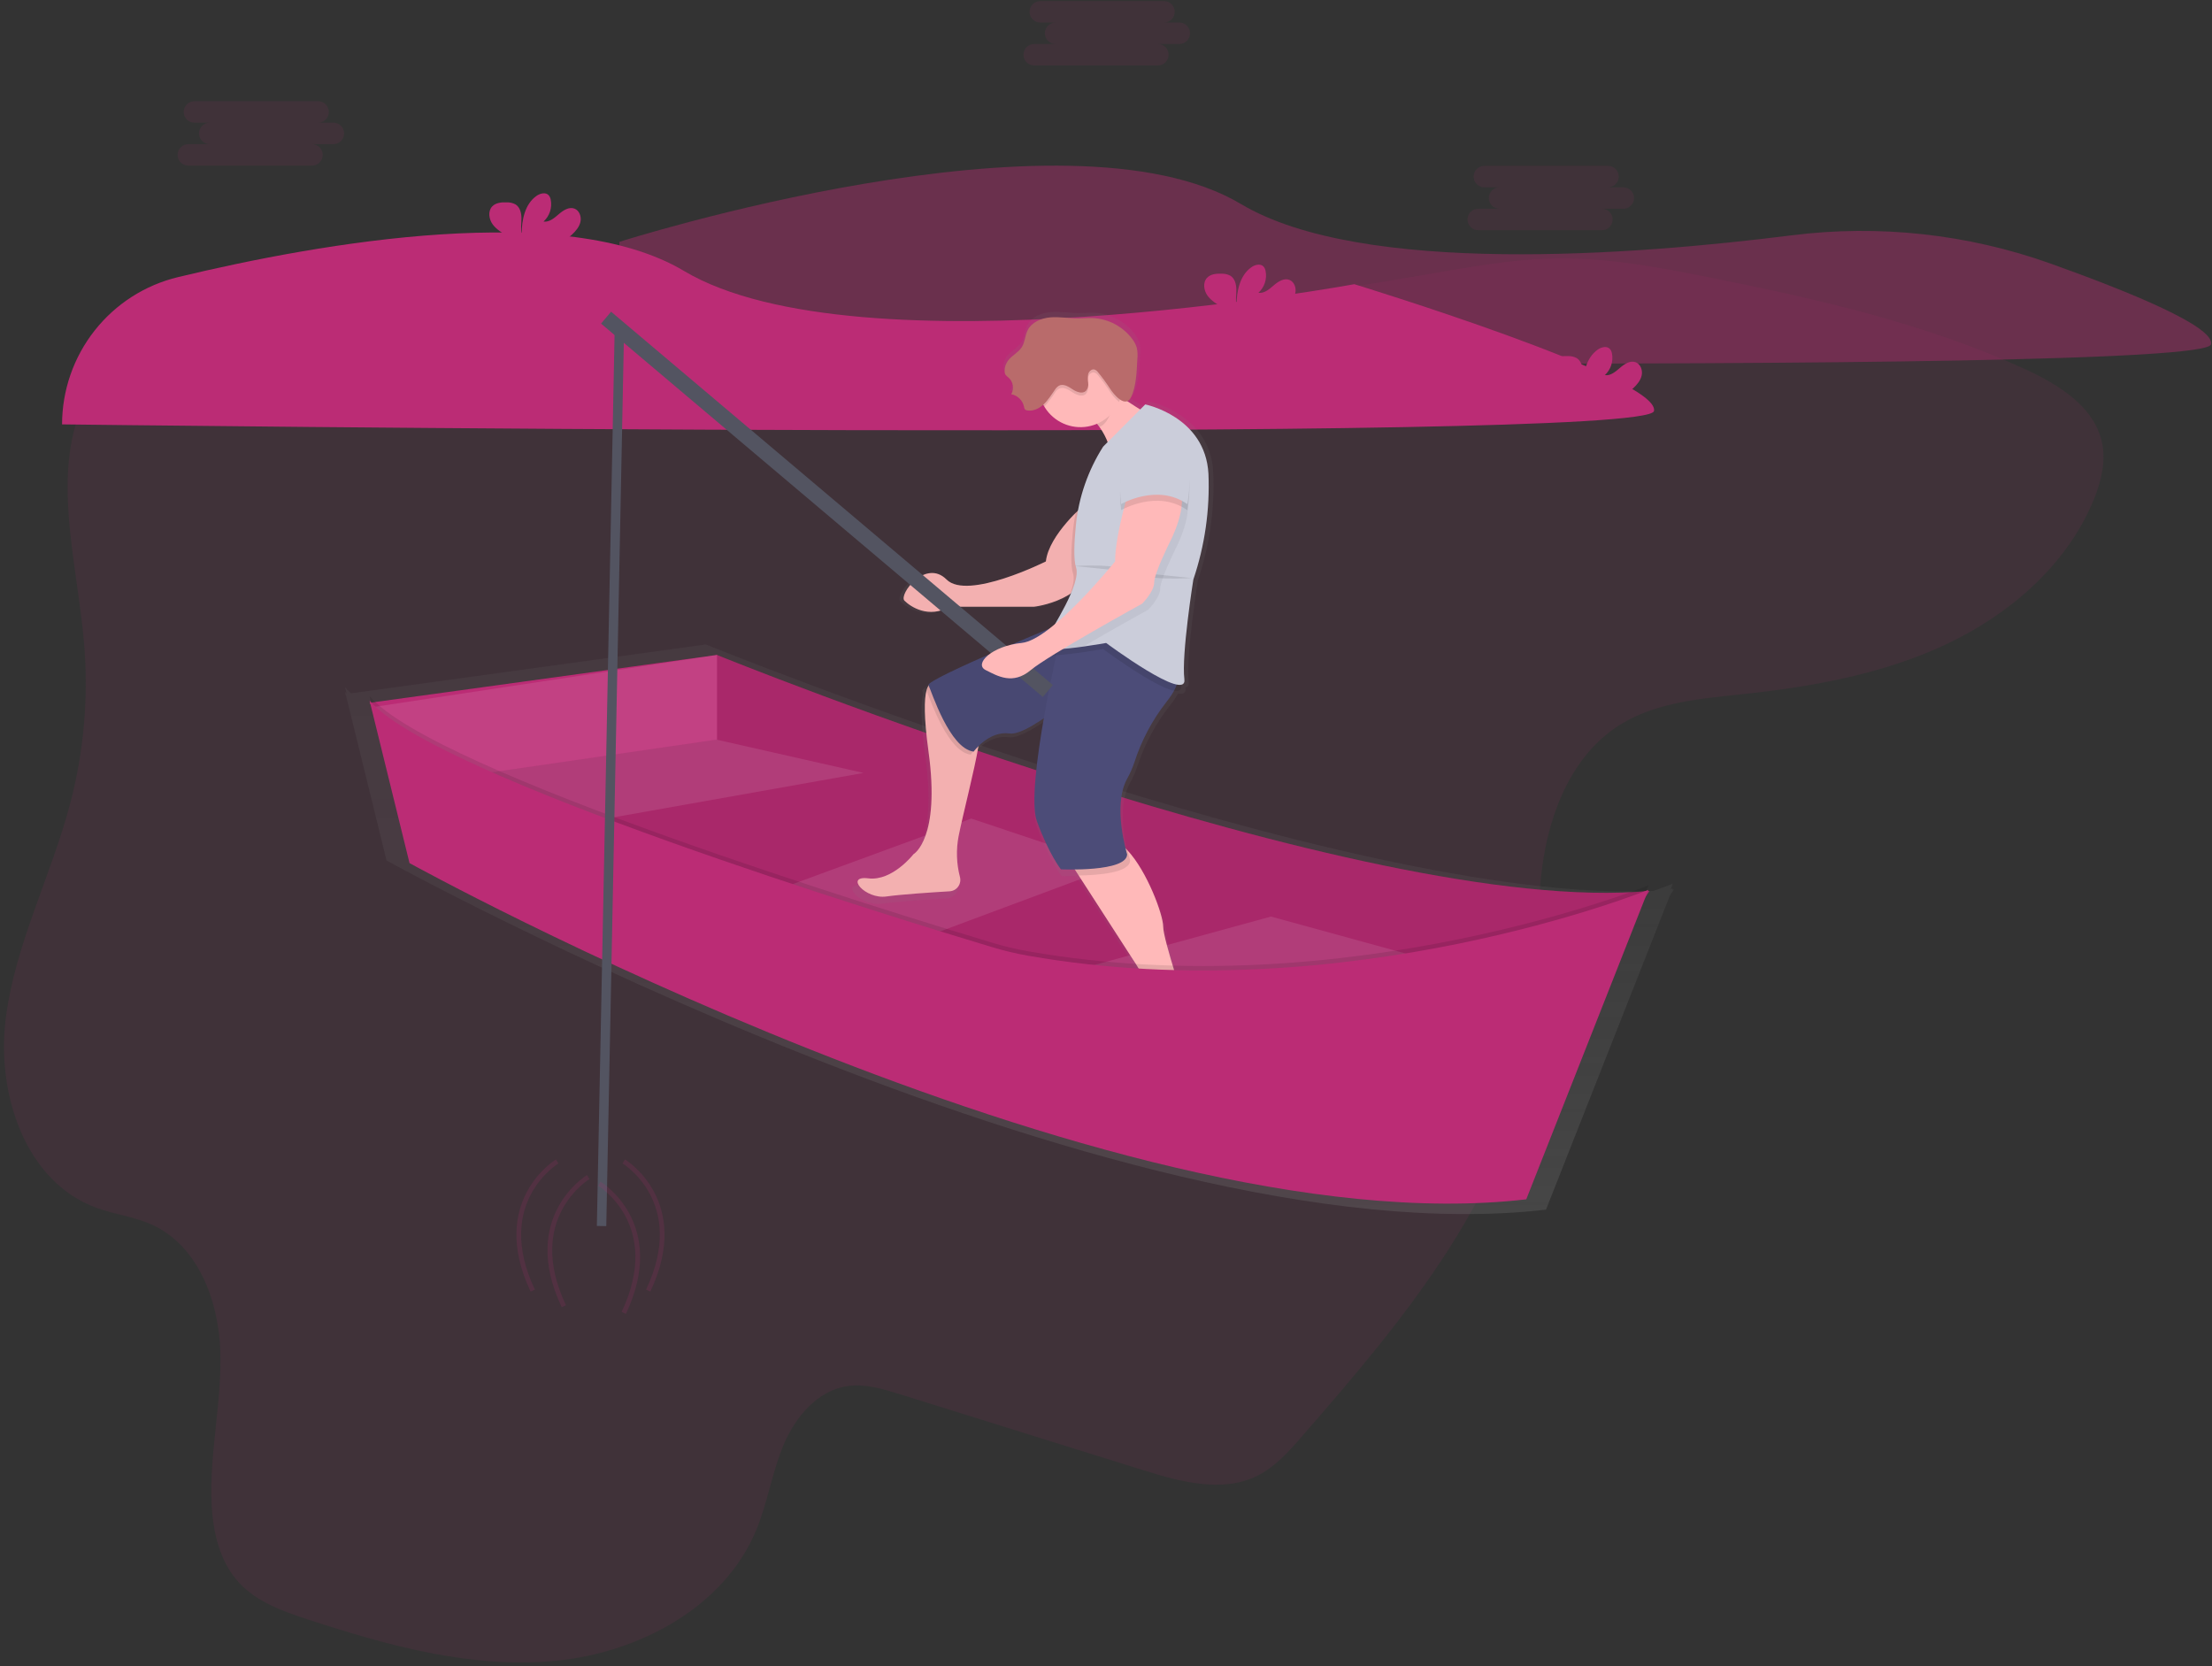 <svg width="470" height="354" viewBox="0 0 470 354" fill="none" xmlns="http://www.w3.org/2000/svg">
<rect x="0" y="0" width="470" height="354" fill="#333333" stroke="none"/>
<g clip-path="url(#clip0)">
<path opacity="0.1" d="M19.395 82.421C10.016 98.441 16.342 118.439 17.88 136.889C18.813 148.166 17.834 159.52 14.985 170.468C10.941 186.012 3.192 200.592 1.21 216.498C-0.772 232.404 5.351 251.147 20.563 256.678C24.338 258.052 28.422 258.516 32.096 260.142C42.061 264.561 46.479 276.384 46.818 287.173C47.158 297.963 44.479 308.695 44.964 319.48C45.237 325.551 46.677 331.891 50.84 336.358C54.669 340.463 60.237 342.429 65.598 344.178C82.55 349.714 100.251 354.61 118.022 352.9C135.793 351.19 153.806 341.549 160.634 325.241C163.106 319.339 164.022 312.87 166.507 306.985C168.991 301.1 173.696 295.449 180.093 294.525C183.828 293.986 187.582 295.126 191.185 296.249L242.842 312.375C250.772 314.854 259.671 317.275 267.116 313.604C270.944 311.713 273.847 308.43 276.64 305.209C298.711 279.914 321.706 252.481 325.746 219.313C327.169 207.626 326.125 195.737 327.706 184.072C329.288 172.408 334.129 160.324 344.178 154.028C351.927 149.168 361.517 148.439 370.645 147.458C385.421 145.867 400.289 143.172 413.69 136.823C427.091 130.474 439.016 120.113 444.721 106.549C446.408 102.537 447.54 98.097 446.589 93.86C444.888 86.3 437.307 81.669 430.201 78.395C408.95 68.675 385.901 63.471 362.945 58.889C352.416 56.786 341.799 54.793 331.041 54.912C321.742 55.01 312.539 56.68 303.38 58.266C224.948 71.79 140.198 80.331 61.479 63.842C44.972 60.382 28.387 67.058 19.395 82.421Z" fill="#BB2C75"/>
<path opacity="0.4" d="M131.594 51.395C131.594 51.395 226.415 21.117 263.679 43.354C289.31 58.646 347.063 54.249 380.636 50.008C399.207 47.659 418.068 49.714 435.703 56.008C452.694 62.079 470.558 69.409 469.809 73.16C468.395 80.256 131.594 75.996 131.594 75.996V51.395Z" fill="#BB2C75"/>
<path d="M355.672 189.003L355.319 189.034L355.429 188.76L354.989 188.941L355.429 187.779C355.429 187.779 353.997 188.358 351.345 189.304C286.23 192.348 149.978 136.938 149.978 136.938L74.559 147.325C74.12 146.915 73.706 146.48 73.316 146.022L73.651 147.387C73.534 147.258 73.422 147.13 73.316 147.003L73.435 147.48H73.316L73.501 147.736L82.132 182.844C82.132 182.844 235.93 267.835 328.491 257.032L354.839 190.245L355.672 189.003Z" fill="url(#paint0_linear)"/>
<path d="M152.353 139.178C152.353 139.178 289.627 194.99 350.482 189.313L309.913 249.874L163.216 203.981L91.497 171.334L124.978 148.624L152.353 139.178Z" fill="#BB2C75"/>
<path opacity="0.1" d="M152.353 139.178C152.353 139.178 289.627 194.99 350.482 189.313L309.913 249.874L163.216 203.981L91.497 171.334L124.978 148.624L152.353 139.178Z" fill="black"/>
<path opacity="0.1" d="M146.925 155.959L183.485 164.239L108.951 177.485L91.497 161.87L146.925 155.959Z" fill="white"/>
<path opacity="0.1" d="M163.198 189.785L206.366 173.937L236.794 184.108L183.485 203.981L163.198 189.785Z" fill="white"/>
<path opacity="0.1" d="M222.639 207.763L270.05 194.756L312.27 206.345L267.455 221.487L222.639 207.763Z" fill="white"/>
<path d="M78.524 149.336L152.353 139.165V157.143L90.555 166.13L78.524 149.336Z" fill="#BB2C75"/>
<path opacity="0.1" d="M78.995 150.281L152.352 139.165V157.143L90.555 166.13L78.995 150.281Z" fill="white"/>
<path d="M13.188 90.192C13.192 82.951 15.629 75.922 20.105 70.24C24.581 64.559 30.835 60.555 37.858 58.876C68.576 51.484 120.092 42.528 145.291 57.55C182.56 79.787 287.755 60.386 287.755 60.386C287.755 60.386 352.852 80.269 351.438 87.338C350.024 94.407 13.201 90.175 13.201 90.175L13.188 90.192Z" fill="#BB2C75"/>
<path d="M273.424 64.995C274.235 64.239 274.997 63.347 275.23 62.26C275.464 61.173 275.001 59.87 273.966 59.472C272.807 59.03 271.565 59.834 270.627 60.647C269.689 61.46 268.609 62.392 267.38 62.22C268.013 61.645 268.487 60.914 268.754 60.1C269.022 59.287 269.075 58.417 268.909 57.577C268.85 57.228 268.698 56.903 268.468 56.635C267.825 55.946 266.658 56.242 265.887 56.786C263.433 58.518 262.75 61.858 262.737 64.867C262.49 63.78 262.697 62.658 262.693 61.54C262.688 60.422 262.384 59.194 261.446 58.597C260.863 58.285 260.208 58.132 259.547 58.155C258.446 58.116 257.217 58.226 256.464 59.039C255.53 60.042 255.772 61.73 256.583 62.839C257.393 63.948 258.636 64.637 259.777 65.401C260.691 65.948 261.471 66.694 262.058 67.584C262.127 67.708 262.183 67.838 262.226 67.973H269.138C270.695 67.18 272.137 66.178 273.424 64.995Z" fill="#BB2C75"/>
<path d="M121.528 49.853C122.339 49.098 123.101 48.205 123.335 47.118C123.568 46.032 123.106 44.728 122.07 44.331C120.912 43.889 119.669 44.693 118.731 45.506C117.793 46.319 116.713 47.251 115.484 47.079C116.12 46.501 116.595 45.768 116.863 44.951C117.131 44.134 117.183 43.261 117.013 42.417C116.954 42.069 116.802 41.744 116.572 41.476C115.929 40.787 114.762 41.083 113.991 41.627C111.537 43.358 110.854 46.699 110.841 49.708C110.594 48.621 110.801 47.498 110.797 46.381C110.793 45.263 110.489 44.034 109.55 43.438C108.967 43.126 108.312 42.973 107.652 42.996C106.55 42.956 105.321 43.067 104.568 43.88C103.634 44.883 103.876 46.571 104.687 47.679C105.497 48.788 106.74 49.478 107.881 50.242C108.795 50.788 109.575 51.534 110.163 52.425C110.231 52.549 110.287 52.679 110.33 52.814H117.242C118.798 52.026 120.24 51.03 121.528 49.853Z" fill="#BB2C75"/>
<path d="M347.015 82.5C347.826 81.745 348.588 80.852 348.821 79.765C349.055 78.678 348.592 77.375 347.557 76.977C346.398 76.535 345.156 77.34 344.218 78.153C343.279 78.966 342.2 79.898 340.971 79.725C341.604 79.15 342.077 78.419 342.345 77.606C342.613 76.792 342.666 75.922 342.5 75.082C342.441 74.734 342.289 74.408 342.059 74.141C341.416 73.451 340.248 73.748 339.478 74.291C337.024 76.023 336.341 79.363 336.328 82.372C336.081 81.285 336.288 80.163 336.284 79.045C336.279 77.927 335.975 76.699 335.037 76.103C334.454 75.79 333.799 75.638 333.138 75.661C332.037 75.621 330.808 75.731 330.055 76.544C329.121 77.547 329.363 79.235 330.173 80.344C330.984 81.453 332.226 82.142 333.367 82.907C334.282 83.453 335.062 84.199 335.649 85.089C335.718 85.213 335.774 85.343 335.817 85.478H342.729C344.285 84.685 345.727 83.683 347.015 82.5Z" fill="#BB2C75"/>
<path d="M260.323 224.451C255.917 220.09 252.433 214.912 250.591 209.009C249.177 204.463 247.913 200.022 247.913 198.587C247.913 196.073 244.428 186.613 240.124 182.053C239.975 181.894 239.82 181.74 239.684 181.611C238.935 178.642 237.441 171.153 240.032 166.505C240.665 165.37 241.195 164.18 241.613 162.949C243.166 158.182 245.553 153.731 248.662 149.804C249.285 149.049 249.837 148.237 250.309 147.378C251.389 147.564 252.023 147.264 251.891 146.199C251.891 146.159 251.891 146.119 251.891 146.079C252.389 145.965 252.649 145.602 252.561 144.891C251.904 139.651 254.534 123.272 254.534 123.272C257.031 115.883 258.134 108.091 257.785 100.297C257.129 87.851 243.97 85.231 243.97 85.231L242.882 86.313C242.001 85.77 241.014 85.16 240.014 84.515C240.214 84.428 240.394 84.303 240.546 84.146C240.697 83.989 240.816 83.803 240.895 83.6C242.036 81.228 242.093 77.976 242.256 75.404C242.352 74.574 242.314 73.734 242.142 72.917C241.931 72.218 241.59 71.566 241.138 70.995C240.12 69.651 238.82 68.548 237.331 67.764C235.841 66.98 234.197 66.534 232.516 66.457C231.424 66.413 230.314 66.528 229.243 66.528C227.234 66.528 225.225 66.139 223.225 66.307C221.225 66.475 219.111 67.359 218.225 69.157C217.67 70.284 217.666 71.64 217.01 72.692C216.252 73.924 214.776 74.552 213.926 75.722C213.461 76.365 213.21 77.138 213.208 77.932C213.196 78.19 213.249 78.446 213.362 78.678C213.564 78.958 213.813 79.2 214.098 79.394C214.584 79.837 214.905 80.433 215.007 81.084C215.11 81.735 214.988 82.401 214.662 82.973C215.34 83.1 215.967 83.425 216.464 83.906C216.96 84.388 217.305 85.005 217.454 85.681C217.469 85.908 217.552 86.126 217.692 86.304C217.818 86.408 217.971 86.472 218.133 86.49C219.415 86.711 220.71 86.106 221.679 85.235C221.759 85.381 221.833 85.522 221.922 85.677C223.077 87.579 224.877 89 226.991 89.681C229.105 90.363 231.393 90.259 233.437 89.388C233.619 89.618 233.798 89.855 233.974 90.1C234.705 91.115 235.306 92.217 235.763 93.382L234.75 94.39C233.859 95.79 233.058 97.245 232.349 98.746C230.707 101.889 229.503 105.243 228.772 108.714C226.384 111.082 222.692 115.341 222.252 119.282C222.252 119.282 205.146 127.801 200.542 123.215C195.939 118.629 190.018 126.489 191.331 127.801C192.644 129.113 196.595 131.733 201.199 129.126H219.626C222.429 128.752 225.127 127.809 227.556 126.356C227.23 127.24 226.825 128.154 226.375 129.087C225.684 130.412 224.939 131.738 224.243 132.926C223.86 133.24 223.481 133.545 223.102 133.836C220.745 134.813 217.78 136.046 214.701 137.371C213.003 137.734 211.393 138.427 209.961 139.412C202.851 142.505 196.415 145.518 196.604 146.146C196.128 146.459 195.882 146.694 195.948 146.817C196.014 146.941 196.071 147.091 196.164 147.321C195.657 149.19 195.56 153.012 196.604 160.576C199.247 179.575 193.313 182.849 193.313 182.849C193.313 182.849 188.71 188.743 183.445 188.089C178.181 187.435 182.789 192.675 187.41 192.021C190.516 191.579 197.221 191.137 201.247 190.894C201.611 190.872 201.965 190.769 202.285 190.594C202.604 190.418 202.881 190.174 203.095 189.878C203.31 189.582 203.456 189.243 203.524 188.884C203.592 188.525 203.581 188.155 203.49 187.801C202.728 184.905 202.629 181.874 203.199 178.934C204.19 174.003 206.67 164.619 207.556 159.436V159.379C208.877 158.053 211.34 156.228 214.375 156.661C215.957 156.887 218.781 155.407 221.811 153.374C220.225 162.427 219.014 172.152 220.296 175.66C222.939 182.866 225.56 186.14 225.56 186.14C225.56 186.14 226.825 186.198 228.6 186.176L229.45 187.501L241.345 205.81C241.345 205.81 251.869 220.877 242.001 222.843C242.001 222.843 234.107 224.809 237.397 227.429C237.397 227.429 260.424 228.083 261.08 226.104C261.239 225.596 260.904 225.026 260.323 224.451Z" fill="url(#paint1_linear)"/>
<path d="M245.882 89.163C245.882 89.163 236.931 107.119 236.292 98.141C236.106 95.471 235.18 92.906 233.618 90.736C231.982 88.457 229.831 86.601 227.34 85.319C227.34 85.319 232.455 75.7 231.816 78.25C231.49 79.575 235.168 82.381 238.864 84.824C242.367 87.17 245.882 89.163 245.882 89.163Z" fill="#FFB9B9"/>
<path d="M203.683 177.661C203.129 180.54 203.225 183.507 203.965 186.343C204.058 186.69 204.073 187.052 204.009 187.404C203.945 187.757 203.804 188.091 203.596 188.382C203.388 188.673 203.118 188.915 202.805 189.089C202.493 189.262 202.146 189.365 201.789 189.388C197.873 189.622 191.357 190.055 188.34 190.488C183.864 191.128 179.388 185.999 184.503 186.639C189.617 187.28 194.093 181.51 194.093 181.51C194.093 181.51 199.846 178.302 197.291 159.706C196.274 152.305 196.371 148.558 196.851 146.733C196.944 146.27 197.148 145.836 197.445 145.47C197.579 145.316 197.758 145.207 197.957 145.16C198.181 145.139 198.408 145.167 198.62 145.243C198.833 145.32 199.026 145.442 199.186 145.602C199.186 145.602 207.498 153.299 208.137 155.221C208.296 155.694 208.181 156.922 207.895 158.583C207.058 163.651 204.648 172.832 203.683 177.661Z" fill="#FFB9B9"/>
<path opacity="0.05" d="M203.683 177.661C203.129 180.54 203.225 183.507 203.965 186.343C204.058 186.69 204.073 187.052 204.009 187.404C203.945 187.757 203.804 188.091 203.596 188.382C203.388 188.673 203.118 188.915 202.805 189.089C202.493 189.262 202.146 189.365 201.789 189.388C197.873 189.622 191.357 190.055 188.34 190.488C183.864 191.128 179.388 185.999 184.503 186.639C189.617 187.28 194.093 181.51 194.093 181.51C194.093 181.51 199.846 178.302 197.291 159.706C196.274 152.305 196.371 148.558 196.851 146.733C196.944 146.27 197.148 145.836 197.445 145.47C197.579 145.316 197.758 145.207 197.957 145.16C198.181 145.139 198.408 145.167 198.62 145.243C198.833 145.32 199.026 145.442 199.186 145.602C199.186 145.602 207.498 153.299 208.137 155.221C208.296 155.694 208.181 156.922 207.895 158.583C207.058 163.651 204.648 172.832 203.683 177.661Z" fill="black"/>
<path d="M259.953 223.837C259.314 225.759 236.935 225.118 236.935 225.118C233.737 222.551 241.411 220.629 241.411 220.629C251.001 218.707 240.772 203.955 240.772 203.955L229.186 186.012L226.688 182.133C226.688 182.133 229.886 177.644 235.64 178.284C236.961 178.43 238.314 179.34 239.578 180.697C243.759 185.159 247.151 194.42 247.151 196.881C247.151 198.286 248.38 202.625 249.754 207.083C251.543 212.862 254.948 217.925 259.213 222.198C259.79 222.794 260.111 223.356 259.953 223.837Z" fill="#FFB9B9"/>
<path opacity="0.1" d="M207.917 158.579C207.296 159.105 206.735 159.698 206.243 160.346C201.529 159.754 197.903 149.367 196.864 146.733C196.776 146.508 196.705 146.34 196.652 146.239C196.599 146.137 196.877 145.836 197.459 145.47L197.97 145.16C198.194 145.139 198.421 145.167 198.633 145.243C198.846 145.32 199.039 145.442 199.199 145.602C199.199 145.602 207.511 153.299 208.15 155.221C208.318 155.694 208.203 156.918 207.917 158.579Z" fill="black"/>
<path d="M227.979 131.49C227.979 131.49 196.648 144.303 197.287 145.598C197.926 146.892 201.763 159.065 206.877 159.705C206.877 159.705 210.076 155.216 214.551 155.857C219.027 156.498 233.732 143.044 233.732 143.044L243.961 135.347L227.979 131.49Z" fill="#4C4C78"/>
<path opacity="0.05" d="M227.979 131.49C227.979 131.49 196.648 144.303 197.287 145.598C197.926 146.892 201.763 159.065 206.877 159.705C206.877 159.705 210.076 155.216 214.551 155.857C219.027 156.498 233.732 143.044 233.732 143.044L243.961 135.347L227.979 131.49Z" fill="black"/>
<path opacity="0.1" d="M240.129 182.791C240.129 185.464 233.344 185.972 229.199 186.03L226.701 182.15C226.701 182.15 229.899 177.661 235.653 178.302C236.974 178.448 238.327 179.358 239.591 180.715C239.882 181.991 240.129 182.791 240.129 182.791Z" fill="black"/>
<path d="M225.424 134.698C225.424 134.698 217.749 167.393 220.309 174.463C222.868 181.532 225.424 184.722 225.424 184.722C225.424 184.722 239.49 185.363 239.49 181.514C239.49 181.514 236.292 171.255 239.49 165.48C240.106 164.369 240.62 163.203 241.027 161.999C242.528 157.337 244.842 152.979 247.86 149.128C249.415 147.202 250.604 145.024 250.358 143.035C249.719 137.901 225.424 134.698 225.424 134.698Z" fill="#4C4C78"/>
<path d="M230.538 107.119C230.538 107.119 222.864 113.552 222.225 119.296C222.225 119.296 205.6 127.633 201.124 123.144C196.648 118.655 190.895 126.365 192.181 127.642C193.467 128.919 197.296 131.49 201.771 128.923H219.67C219.67 128.923 231.82 127.642 232.446 118.023C233.071 108.405 230.538 107.119 230.538 107.119Z" fill="#FFB9B9"/>
<path opacity="0.05" d="M230.538 107.119C230.538 107.119 222.864 113.552 222.225 119.296C222.225 119.296 205.6 127.633 201.124 123.144C196.648 118.655 190.895 126.365 192.181 127.642C193.467 128.919 197.296 131.49 201.771 128.923H219.67C219.67 128.923 231.82 127.642 232.446 118.023C233.071 108.405 230.538 107.119 230.538 107.119Z" fill="black"/>
<path opacity="0.1" d="M237.252 84.356C237.138 84.771 237.424 83.971 237.252 84.356C236.318 86.477 235.763 89.852 233.622 90.736C231.987 88.457 229.835 86.601 227.344 85.319C227.344 85.319 232.459 75.7 231.82 78.25C231.49 79.571 233.591 81.912 237.252 84.356Z" fill="black"/>
<path d="M238.529 81.789C238.529 83.564 238.004 85.3 237.021 86.777C236.037 88.253 234.639 89.404 233.003 90.083C231.368 90.763 229.568 90.941 227.831 90.594C226.095 90.248 224.5 89.393 223.248 88.137C221.996 86.882 221.144 85.282 220.798 83.54C220.453 81.799 220.63 79.994 221.308 78.353C221.985 76.713 223.133 75.31 224.605 74.324C226.077 73.337 227.807 72.811 229.578 72.811C230.756 72.803 231.923 73.03 233.012 73.479C234.102 73.927 235.092 74.588 235.925 75.423C236.757 76.259 237.416 77.251 237.864 78.344C238.311 79.437 238.537 80.608 238.529 81.789Z" fill="#FFB9B9"/>
<path opacity="0.1" d="M233.737 96.219L242.688 87.241C242.688 87.241 255.464 89.808 256.116 101.989C256.437 109.605 255.353 117.214 252.917 124.434C252.917 124.434 250.358 140.468 251.001 145.598C251.644 150.728 234.375 137.901 234.375 137.901C234.375 137.901 220.309 140.468 220.948 138.542C221.587 136.615 229.261 125.729 227.996 121.867C227.446 120.21 227.604 116.539 227.966 112.889C228.565 106.953 230.546 101.242 233.75 96.215L233.737 96.219Z" fill="black"/>
<path d="M253.556 123.153C253.556 123.153 251.001 139.178 251.653 144.317C252.305 149.455 235.027 136.62 235.027 136.62C235.027 136.62 232.825 137.022 230.182 137.389C226.186 137.945 221.212 138.423 221.596 137.261C221.697 136.988 221.82 136.724 221.961 136.47C223.631 133.306 229.789 124.059 228.631 120.564C228.08 118.911 228.239 115.235 228.6 111.586C229.202 105.65 231.185 99.939 234.389 94.911L243.34 85.933C243.34 85.933 256.116 88.5 256.768 100.681C257.088 108.306 255.999 115.925 253.556 123.153Z" fill="#CBCDDA"/>
<path opacity="0.1" d="M238.53 81.789C238.532 83.031 238.275 84.261 237.776 85.398C237.014 84.77 236.355 84.024 235.825 83.189C235.061 82.004 234.228 80.865 233.331 79.778C233.138 79.503 232.869 79.291 232.556 79.169C231.966 79.001 231.366 79.54 231.199 80.136C231.097 80.746 231.097 81.369 231.199 81.979C231.249 82.285 231.232 82.599 231.149 82.898C231.066 83.197 230.919 83.474 230.719 83.711C229.957 84.422 228.723 83.927 227.855 83.344C226.988 82.761 225.899 82.111 224.979 82.602C224.636 82.818 224.347 83.11 224.133 83.454C223.473 84.5 222.726 85.487 221.899 86.406C221.189 85.219 220.762 83.885 220.651 82.505C220.54 81.126 220.748 79.739 221.26 78.454C221.772 77.169 222.573 76.02 223.601 75.097C224.628 74.173 225.855 73.501 227.185 73.131C228.514 72.762 229.911 72.706 231.266 72.968C232.621 73.229 233.897 73.802 234.995 74.64C236.093 75.478 236.983 76.559 237.595 77.799C238.208 79.04 238.526 80.405 238.525 81.789H238.53Z" fill="black"/>
<path d="M241.657 76.341C241.751 75.529 241.714 74.707 241.547 73.907C241.343 73.225 241.013 72.588 240.574 72.029C239.59 70.716 238.33 69.637 236.883 68.869C235.437 68.101 233.839 67.662 232.204 67.584C231.142 67.544 230.085 67.655 229.023 67.655C227.071 67.655 225.12 67.275 223.173 67.438C221.225 67.602 219.173 68.468 218.327 70.226C217.789 71.331 217.785 72.656 217.146 73.703C216.41 74.909 214.974 75.524 214.151 76.672C213.7 77.302 213.456 78.058 213.454 78.833C213.443 79.085 213.494 79.335 213.604 79.562C213.8 79.835 214.041 80.071 214.318 80.26C214.791 80.696 215.103 81.28 215.202 81.916C215.301 82.553 215.182 83.204 214.864 83.764C215.527 83.888 216.138 84.206 216.621 84.678C217.103 85.15 217.436 85.754 217.578 86.415C217.591 86.637 217.671 86.849 217.807 87.025C217.933 87.127 218.086 87.191 218.247 87.206C219.529 87.431 220.833 86.795 221.772 85.902C222.71 85.01 223.397 83.87 224.151 82.809C224.362 82.464 224.65 82.172 224.992 81.957C225.913 81.466 226.996 82.125 227.864 82.703C228.732 83.282 229.97 83.777 230.732 83.061C230.933 82.826 231.08 82.549 231.163 82.251C231.246 81.952 231.263 81.639 231.212 81.334C231.108 80.724 231.108 80.101 231.212 79.491C231.38 78.895 231.974 78.356 232.569 78.524C232.88 78.647 233.147 78.861 233.336 79.138C234.235 80.224 235.069 81.363 235.834 82.549C236.662 83.835 239.138 86.879 240.345 84.356C241.446 82.041 241.521 78.855 241.657 76.341Z" fill="#B96B6B"/>
<path opacity="0.1" d="M228.305 120.268C228.305 120.268 237.895 119.627 240.455 121.549C243.014 123.471 253.23 122.83 253.23 122.83" fill="black"/>
<path opacity="0.05" d="M249.719 116.742C249.719 116.742 246.521 123.153 246.521 125.079C246.521 127.006 243.961 129.568 243.961 129.568C243.961 129.568 236.736 133.545 230.168 137.393C226.172 137.95 221.199 138.427 221.582 137.265C221.684 136.992 221.806 136.728 221.948 136.474C228.763 132.312 238.208 120.568 238.208 120.568C238.208 114.798 241.406 104.534 241.406 104.534C241.406 104.534 249.08 100.686 251.635 104.534C254.19 108.383 249.719 116.742 249.719 116.742Z" fill="black"/>
<path opacity="0.1" d="M78.524 147.913L87.013 182.451C87.013 182.451 235.142 264.304 324.301 253.895L350.249 188.128C350.249 188.128 286.301 214.055 218.441 202.134C215.841 201.672 213.269 201.057 210.741 200.292C190.463 194.204 92.052 164.027 78.524 147.913Z" fill="black"/>
<path d="M78.524 148.859L87.013 183.396C87.013 183.396 235.138 265.245 324.297 254.84L350.244 189.074C350.244 189.074 286.297 215.001 218.437 203.08C215.836 202.618 213.265 202.002 210.736 201.238C190.463 195.149 92.052 164.972 78.524 148.859Z" fill="#BB2C75"/>
<path d="M129.84 66.228L127.711 68.763L221.581 148.097L223.71 145.563L129.84 66.228Z" fill="#535461"/>
<path d="M240.129 103.275C240.129 103.275 236.93 113.552 236.93 119.296C236.93 119.296 223.503 135.97 217.106 136.611C210.71 137.252 206.877 141.1 209.432 142.381C211.987 143.663 215.186 145.589 219.023 142.381C222.86 139.174 242.679 128.274 242.679 128.274C242.679 128.274 245.239 125.707 245.239 123.785C245.239 121.863 248.437 115.447 248.437 115.447C248.437 115.447 252.913 107.11 250.353 103.262C247.794 99.413 240.129 103.275 240.129 103.275Z" fill="#FFB9B9"/>
<path opacity="0.1" d="M247.803 93.011C247.803 93.011 236.292 91.73 238.212 108.4C238.212 108.4 245.886 103.911 252.278 108.4C252.278 108.405 254.834 96.219 247.803 93.011Z" fill="black"/>
<path d="M247.803 91.73C247.803 91.73 236.292 90.449 238.212 107.119C238.212 107.119 245.886 102.63 252.278 107.119C252.278 107.119 254.834 94.938 247.803 91.73Z" fill="#CBCDDA"/>
<path d="M131.595 70.425L127.819 260.518" stroke="#535461" stroke-width="2" stroke-miterlimit="10"/>
<path opacity="0.15" d="M118.387 246.795C118.387 246.795 104.238 255.309 113.198 274.237" stroke="#BB2C75" stroke-miterlimit="10"/>
<path opacity="0.15" d="M124.991 250.108C124.991 250.108 110.841 258.622 119.802 277.55" stroke="#BB2C75" stroke-miterlimit="10"/>
<path opacity="0.15" d="M132.537 246.795C132.537 246.795 146.687 255.309 137.727 274.237" stroke="#BB2C75" stroke-miterlimit="10"/>
<path opacity="0.15" d="M127.348 251.527C127.348 251.527 141.498 260.041 132.537 278.969" stroke="#BB2C75" stroke-miterlimit="10"/>
<path opacity="0.1" d="M70.845 26.07H67.598C68.201 26.07 68.779 25.829 69.206 25.402C69.632 24.974 69.871 24.394 69.871 23.79C69.871 23.185 69.632 22.605 69.206 22.178C68.779 21.75 68.201 21.51 67.598 21.51H41.307C41.009 21.51 40.713 21.569 40.437 21.683C40.162 21.798 39.911 21.966 39.7 22.178C39.489 22.389 39.322 22.641 39.207 22.917C39.093 23.194 39.034 23.49 39.034 23.79C39.034 24.089 39.093 24.386 39.207 24.662C39.322 24.939 39.489 25.19 39.7 25.402C39.911 25.614 40.162 25.782 40.437 25.896C40.713 26.011 41.009 26.07 41.307 26.07H44.554C43.951 26.07 43.373 26.31 42.947 26.737C42.52 27.165 42.281 27.745 42.281 28.349C42.281 28.954 42.52 29.534 42.947 29.962C43.373 30.389 43.951 30.629 44.554 30.629H40.008C39.405 30.629 38.827 30.869 38.4 31.297C37.974 31.725 37.735 32.304 37.735 32.909C37.735 33.514 37.974 34.094 38.4 34.521C38.827 34.949 39.405 35.189 40.008 35.189H66.299C66.902 35.189 67.48 34.949 67.906 34.521C68.332 34.094 68.572 33.514 68.572 32.909C68.572 32.304 68.332 31.725 67.906 31.297C67.48 30.869 66.902 30.629 66.299 30.629H70.845C71.448 30.629 72.026 30.389 72.452 29.962C72.879 29.534 73.118 28.954 73.118 28.349C73.118 27.745 72.879 27.165 72.452 26.737C72.026 26.31 71.448 26.07 70.845 26.07Z" fill="#BB2C75"/>
<path opacity="0.1" d="M250.574 4.791H247.327C247.93 4.791 248.508 4.551 248.934 4.123C249.36 3.696 249.6 3.116 249.6 2.511C249.6 1.907 249.36 1.327 248.934 0.899C248.508 0.472 247.93 0.231 247.327 0.231H221.036C220.433 0.231 219.855 0.472 219.428 0.899C219.002 1.327 218.763 1.907 218.763 2.511C218.763 3.116 219.002 3.696 219.428 4.123C219.855 4.551 220.433 4.791 221.036 4.791H224.283C223.984 4.791 223.688 4.85 223.413 4.965C223.137 5.079 222.886 5.247 222.675 5.459C222.464 5.671 222.297 5.922 222.182 6.199C222.068 6.475 222.009 6.772 222.009 7.071C222.009 7.37 222.068 7.667 222.182 7.943C222.297 8.22 222.464 8.471 222.675 8.683C222.886 8.895 223.137 9.063 223.413 9.177C223.688 9.292 223.984 9.351 224.283 9.351H219.741C219.442 9.351 219.147 9.41 218.871 9.524C218.595 9.639 218.344 9.807 218.133 10.019C217.922 10.23 217.755 10.482 217.641 10.758C217.526 11.035 217.468 11.331 217.468 11.631C217.468 11.93 217.526 12.226 217.641 12.503C217.755 12.78 217.922 13.031 218.133 13.243C218.344 13.454 218.595 13.622 218.871 13.737C219.147 13.851 219.442 13.911 219.741 13.911H246.032C246.635 13.911 247.213 13.67 247.639 13.243C248.065 12.815 248.305 12.235 248.305 11.631C248.305 11.026 248.065 10.446 247.639 10.019C247.213 9.591 246.635 9.351 246.032 9.351H250.578C251.181 9.351 251.759 9.111 252.185 8.683C252.612 8.256 252.851 7.676 252.851 7.071C252.851 6.466 252.612 5.886 252.185 5.459C251.759 5.031 251.181 4.791 250.578 4.791H250.574Z" fill="#BB2C75"/>
<path opacity="0.1" d="M344.922 39.802H341.676C341.974 39.802 342.27 39.743 342.546 39.628C342.821 39.514 343.072 39.346 343.283 39.134C343.494 38.922 343.662 38.671 343.776 38.394C343.89 38.118 343.949 37.821 343.949 37.522C343.949 37.222 343.89 36.926 343.776 36.649C343.662 36.373 343.494 36.121 343.283 35.91C343.072 35.698 342.821 35.53 342.546 35.416C342.27 35.301 341.974 35.242 341.676 35.242H315.385C315.086 35.242 314.791 35.301 314.515 35.416C314.239 35.53 313.988 35.698 313.777 35.91C313.566 36.121 313.399 36.373 313.285 36.649C313.17 36.926 313.112 37.222 313.112 37.522C313.112 37.821 313.17 38.118 313.285 38.394C313.399 38.671 313.566 38.922 313.777 39.134C313.988 39.346 314.239 39.514 314.515 39.628C314.791 39.743 315.086 39.802 315.385 39.802H318.614C318.011 39.802 317.433 40.042 317.006 40.469C316.58 40.897 316.341 41.477 316.341 42.081C316.341 42.686 316.58 43.266 317.006 43.694C317.433 44.121 318.011 44.361 318.614 44.361H314.085C313.482 44.361 312.904 44.602 312.478 45.029C312.052 45.457 311.812 46.037 311.812 46.641C311.812 47.246 312.052 47.826 312.478 48.253C312.904 48.681 313.482 48.921 314.085 48.921H340.376C340.979 48.921 341.557 48.681 341.983 48.253C342.41 47.826 342.649 47.246 342.649 46.641C342.649 46.037 342.41 45.457 341.983 45.029C341.557 44.602 340.979 44.361 340.376 44.361H344.922C345.525 44.361 346.103 44.121 346.53 43.694C346.956 43.266 347.196 42.686 347.196 42.081C347.196 41.477 346.956 40.897 346.53 40.469C346.103 40.042 345.525 39.802 344.922 39.802Z" fill="#BB2C75"/>
</g>
<defs>
<linearGradient id="paint0_linear" x1="214.503" y1="257.977" x2="214.503" y2="136.938" gradientUnits="userSpaceOnUse">
<stop stop-color="#808080" stop-opacity="0.25"/>
<stop offset="0.54" stop-color="#808080" stop-opacity="0.12"/>
<stop offset="1" stop-color="#808080" stop-opacity="0.1"/>
</linearGradient>
<linearGradient id="paint1_linear" x1="45604.5" y1="91166.4" x2="45604.5" y2="32319.8" gradientUnits="userSpaceOnUse">
<stop stop-color="#808080" stop-opacity="0.25"/>
<stop offset="0.54" stop-color="#808080" stop-opacity="0.12"/>
<stop offset="1" stop-color="#808080" stop-opacity="0.1"/>
</linearGradient>
<clipPath id="clip0">
<rect width="469" height="353" fill="white" transform="translate(0.853 0.236)"/>
</clipPath>
</defs>
</svg>
